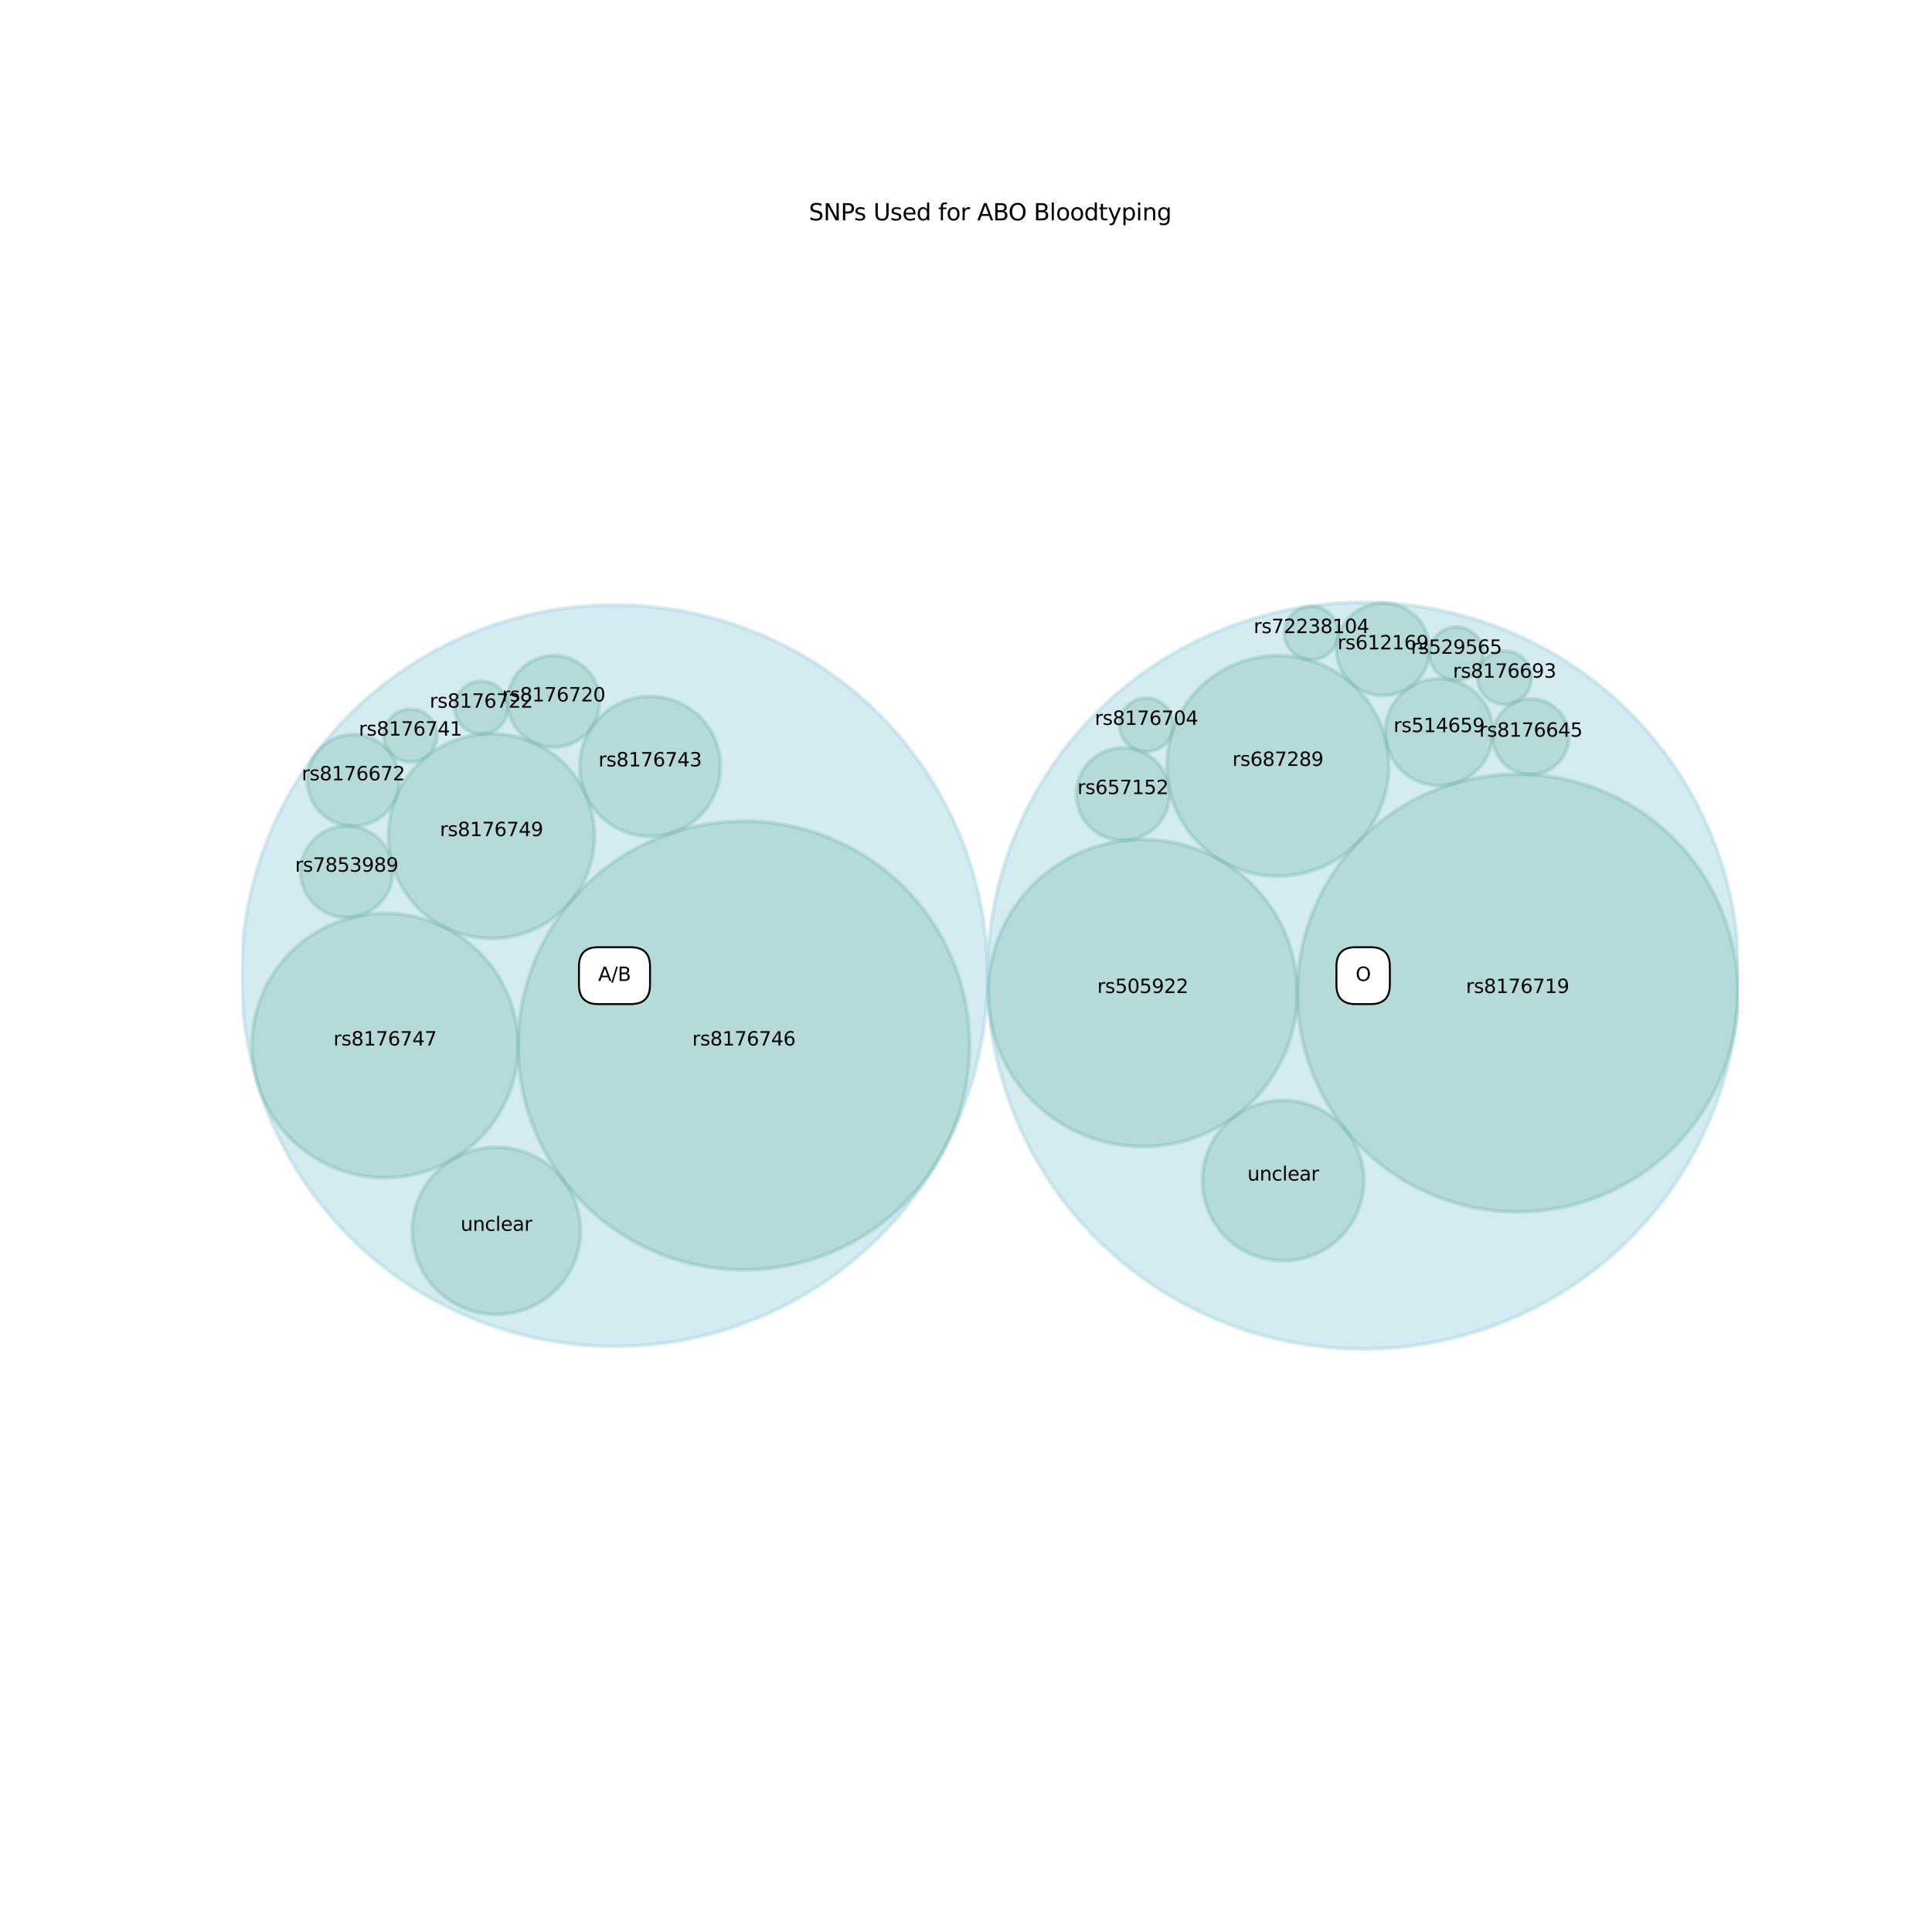 <?xml version="1.0" encoding="utf-8" standalone="no"?>
<!DOCTYPE svg PUBLIC "-//W3C//DTD SVG 1.1//EN"
  "http://www.w3.org/Graphics/SVG/1.1/DTD/svg11.dtd">
<svg xmlns:xlink="http://www.w3.org/1999/xlink" width="1008pt" height="1008pt" viewBox="0 0 1008 1008" xmlns="http://www.w3.org/2000/svg" version="1.1">
 <defs>
  <style type="text/css">*{stroke-linejoin: round; stroke-linecap: butt}</style>
 </defs>
 <g id="figure_1">
  <g id="patch_1">
   <path d="M 0 1008 
L 1008 1008 
L 1008 0 
L 0 0 
z
" style="fill: #ffffff"/>
  </g>
  <g id="axes_1">
   <g id="patch_2">
    <path d="M 320.607 702.392 
C 372.218 702.392 421.722 682.019 458.216 645.76 
C 494.71 609.502 515.215 560.318 515.215 509.04 
C 515.215 457.762 494.71 408.578 458.216 372.32 
C 421.722 336.061 372.218 315.688 320.607 315.688 
C 268.997 315.688 219.493 336.061 182.999 372.32 
C 146.505 408.578 126 457.762 126 509.04 
C 126 560.318 146.505 609.502 182.999 645.76 
C 219.493 682.019 268.997 702.392 320.607 702.392 
z
" clip-path="url(#p6439073c6e)" style="fill: #add8e6; opacity: 0.5; stroke: #add8e6; stroke-width: 2; stroke-linejoin: miter"/>
   </g>
   <g id="patch_3">
    <path d="M 711.207 703.768 
C 763.185 703.768 813.041 683.25 849.795 646.734 
C 886.549 610.217 907.2 560.682 907.2 509.04 
C 907.2 457.398 886.549 407.863 849.795 371.346 
C 813.041 334.83 763.185 314.312 711.207 314.312 
C 659.23 314.312 609.374 334.83 572.62 371.346 
C 535.866 407.863 515.215 457.398 515.215 509.04 
C 515.215 560.682 535.866 610.217 572.62 646.734 
C 609.374 683.25 659.23 703.768 711.207 703.768 
z
" clip-path="url(#p6439073c6e)" style="fill: #add8e6; opacity: 0.5; stroke: #add8e6; stroke-width: 2; stroke-linejoin: miter"/>
   </g>
   <g id="patch_4">
    <path d="M 251.086 383.026 
C 254.767 383.026 258.299 381.573 260.902 378.987 
C 263.505 376.4 264.968 372.892 264.968 369.234 
C 264.968 365.576 263.505 362.068 260.902 359.481 
C 258.299 356.895 254.767 355.442 251.086 355.442 
C 247.404 355.442 243.873 356.895 241.27 359.481 
C 238.667 362.068 237.204 365.576 237.204 369.234 
C 237.204 372.892 238.667 376.4 241.27 378.987 
C 243.873 381.573 247.404 383.026 251.086 383.026 
z
" clip-path="url(#p6439073c6e)" style="fill: #69b3a2; opacity: 0.3; stroke: #69b3a2; stroke-width: 2; stroke-linejoin: miter"/>
   </g>
   <g id="patch_5">
    <path d="M 214.108 397.584 
C 217.79 397.584 221.321 396.131 223.924 393.545 
C 226.527 390.958 227.99 387.45 227.99 383.792 
C 227.99 380.134 226.527 376.626 223.924 374.039 
C 221.321 371.453 217.79 370 214.108 370 
C 210.427 370 206.895 371.453 204.292 374.039 
C 201.689 376.626 200.226 380.134 200.226 383.792 
C 200.226 387.45 201.689 390.958 204.292 393.545 
C 206.895 396.131 210.427 397.584 214.108 397.584 
z
" clip-path="url(#p6439073c6e)" style="fill: #69b3a2; opacity: 0.3; stroke: #69b3a2; stroke-width: 2; stroke-linejoin: miter"/>
   </g>
   <g id="patch_6">
    <path d="M 598.108 392.14 
C 601.831 392.14 605.402 390.671 608.035 388.055 
C 610.667 385.44 612.146 381.891 612.146 378.192 
C 612.146 374.493 610.667 370.945 608.035 368.33 
C 605.402 365.714 601.831 364.244 598.108 364.244 
C 594.385 364.244 590.814 365.714 588.181 368.33 
C 585.548 370.945 584.069 374.493 584.069 378.192 
C 584.069 381.891 585.548 385.44 588.181 388.055 
C 590.814 390.671 594.385 392.14 598.108 392.14 
z
" clip-path="url(#p6439073c6e)" style="fill: #69b3a2; opacity: 0.3; stroke: #69b3a2; stroke-width: 2; stroke-linejoin: miter"/>
   </g>
   <g id="patch_7">
    <path d="M 684.186 344.236 
C 687.909 344.236 691.48 342.766 694.113 340.15 
C 696.746 337.535 698.225 333.987 698.225 330.288 
C 698.225 326.589 696.746 323.04 694.113 320.425 
C 691.48 317.809 687.909 316.34 684.186 316.34 
C 680.463 316.34 676.892 317.809 674.259 320.425 
C 671.627 323.04 670.148 326.589 670.148 330.288 
C 670.148 333.987 671.627 337.535 674.259 340.15 
C 676.892 342.766 680.463 344.236 684.186 344.236 
z
" clip-path="url(#p6439073c6e)" style="fill: #69b3a2; opacity: 0.3; stroke: #69b3a2; stroke-width: 2; stroke-linejoin: miter"/>
   </g>
   <g id="patch_8">
    <path d="M 759.859 355.043 
C 763.582 355.043 767.153 353.573 769.786 350.958 
C 772.418 348.342 773.897 344.794 773.897 341.095 
C 773.897 337.396 772.418 333.848 769.786 331.232 
C 767.153 328.617 763.582 327.147 759.859 327.147 
C 756.136 327.147 752.565 328.617 749.932 331.232 
C 747.299 333.848 745.82 337.396 745.82 341.095 
C 745.82 344.794 747.299 348.342 749.932 350.958 
C 752.565 353.573 756.136 355.043 759.859 355.043 
z
" clip-path="url(#p6439073c6e)" style="fill: #69b3a2; opacity: 0.3; stroke: #69b3a2; stroke-width: 2; stroke-linejoin: miter"/>
   </g>
   <g id="patch_9">
    <path d="M 784.968 367.526 
C 788.691 367.526 792.262 366.056 794.895 363.441 
C 797.527 360.825 799.007 357.277 799.007 353.578 
C 799.007 349.879 797.527 346.331 794.895 343.715 
C 792.262 341.1 788.691 339.63 784.968 339.63 
C 781.245 339.63 777.674 341.1 775.041 343.715 
C 772.409 346.331 770.929 349.879 770.929 353.578 
C 770.929 357.277 772.409 360.825 775.041 363.441 
C 777.674 366.056 781.245 367.526 784.968 367.526 
z
" clip-path="url(#p6439073c6e)" style="fill: #69b3a2; opacity: 0.3; stroke: #69b3a2; stroke-width: 2; stroke-linejoin: miter"/>
   </g>
   <g id="patch_10">
    <path d="M 798.7 404.089 
C 803.965 404.089 809.015 402.011 812.738 398.312 
C 816.462 394.613 818.553 389.595 818.553 384.364 
C 818.553 379.133 816.462 374.115 812.738 370.416 
C 809.015 366.717 803.965 364.638 798.7 364.638 
C 793.435 364.638 788.384 366.717 784.661 370.416 
C 780.938 374.115 778.846 379.133 778.846 384.364 
C 778.846 389.595 780.938 394.613 784.661 398.312 
C 788.384 402.011 793.435 404.089 798.7 404.089 
z
" clip-path="url(#p6439073c6e)" style="fill: #69b3a2; opacity: 0.3; stroke: #69b3a2; stroke-width: 2; stroke-linejoin: miter"/>
   </g>
   <g id="patch_11">
    <path d="M 180.881 478.674 
C 187.257 478.674 193.373 476.157 197.882 471.677 
C 202.391 467.197 204.925 461.12 204.925 454.785 
C 204.925 448.449 202.391 442.373 197.882 437.893 
C 193.373 433.413 187.257 430.896 180.881 430.896 
C 174.504 430.896 168.388 433.413 163.879 437.893 
C 159.37 442.373 156.837 448.449 156.837 454.785 
C 156.837 461.12 159.37 467.197 163.879 471.677 
C 168.388 476.157 174.504 478.674 180.881 478.674 
z
" clip-path="url(#p6439073c6e)" style="fill: #69b3a2; opacity: 0.3; stroke: #69b3a2; stroke-width: 2; stroke-linejoin: miter"/>
   </g>
   <g id="patch_12">
    <path d="M 288.87 389.863 
C 295.246 389.863 301.362 387.346 305.871 382.866 
C 310.38 378.386 312.914 372.31 312.914 365.974 
C 312.914 359.639 310.38 353.562 305.871 349.082 
C 301.362 344.602 295.246 342.085 288.87 342.085 
C 282.493 342.085 276.377 344.602 271.868 349.082 
C 267.359 353.562 264.825 359.639 264.825 365.974 
C 264.825 372.31 267.359 378.386 271.868 382.866 
C 276.377 387.346 282.493 389.863 288.87 389.863 
z
" clip-path="url(#p6439073c6e)" style="fill: #69b3a2; opacity: 0.3; stroke: #69b3a2; stroke-width: 2; stroke-linejoin: miter"/>
   </g>
   <g id="patch_13">
    <path d="M 184.332 431.019 
C 190.709 431.019 196.825 428.502 201.334 424.022 
C 205.843 419.542 208.376 413.466 208.376 407.13 
C 208.376 400.795 205.843 394.718 201.334 390.238 
C 196.825 385.758 190.709 383.241 184.332 383.241 
C 177.956 383.241 171.839 385.758 167.33 390.238 
C 162.822 394.718 160.288 400.795 160.288 407.13 
C 160.288 413.466 162.822 419.542 167.33 424.022 
C 171.839 428.502 177.956 431.019 184.332 431.019 
z
" clip-path="url(#p6439073c6e)" style="fill: #69b3a2; opacity: 0.3; stroke: #69b3a2; stroke-width: 2; stroke-linejoin: miter"/>
   </g>
   <g id="patch_14">
    <path d="M 585.868 438.465 
C 592.316 438.465 598.502 435.92 603.062 431.389 
C 607.621 426.859 610.183 420.714 610.183 414.307 
C 610.183 407.9 607.621 401.754 603.062 397.224 
C 598.502 392.693 592.316 390.148 585.868 390.148 
C 579.419 390.148 573.234 392.693 568.674 397.224 
C 564.114 401.754 561.552 407.9 561.552 414.307 
C 561.552 420.714 564.114 426.859 568.674 431.389 
C 573.234 435.92 579.419 438.465 585.868 438.465 
z
" clip-path="url(#p6439073c6e)" style="fill: #69b3a2; opacity: 0.3; stroke: #69b3a2; stroke-width: 2; stroke-linejoin: miter"/>
   </g>
   <g id="patch_15">
    <path d="M 721.575 362.941 
C 728.024 362.941 734.209 360.395 738.769 355.865 
C 743.329 351.334 745.891 345.189 745.891 338.782 
C 745.891 332.375 743.329 326.23 738.769 321.699 
C 734.209 317.169 728.024 314.623 721.575 314.623 
C 715.127 314.623 708.941 317.169 704.382 321.699 
C 699.822 326.23 697.26 332.375 697.26 338.782 
C 697.26 345.189 699.822 351.334 704.382 355.865 
C 708.941 360.395 715.127 362.941 721.575 362.941 
z
" clip-path="url(#p6439073c6e)" style="fill: #69b3a2; opacity: 0.3; stroke: #69b3a2; stroke-width: 2; stroke-linejoin: miter"/>
   </g>
   <g id="patch_16">
    <path d="M 750.83 409.862 
C 758.276 409.862 765.418 406.923 770.683 401.692 
C 775.949 396.46 778.907 389.364 778.907 381.966 
C 778.907 374.568 775.949 367.472 770.683 362.241 
C 765.418 357.009 758.276 354.07 750.83 354.07 
C 743.384 354.07 736.241 357.009 730.976 362.241 
C 725.711 367.472 722.753 374.568 722.753 381.966 
C 722.753 389.364 725.711 396.46 730.976 401.692 
C 736.241 406.923 743.384 409.862 750.83 409.862 
z
" clip-path="url(#p6439073c6e)" style="fill: #69b3a2; opacity: 0.3; stroke: #69b3a2; stroke-width: 2; stroke-linejoin: miter"/>
   </g>
   <g id="patch_17">
    <path d="M 339.17 436.349 
C 348.911 436.349 358.253 432.504 365.141 425.661 
C 372.028 418.818 375.898 409.536 375.898 399.858 
C 375.898 390.181 372.028 380.898 365.141 374.055 
C 358.253 367.212 348.911 363.367 339.17 363.367 
C 329.43 363.367 320.087 367.212 313.2 374.055 
C 306.312 380.898 302.442 390.181 302.442 399.858 
C 302.442 409.536 306.312 418.818 313.2 425.661 
C 320.087 432.504 329.43 436.349 339.17 436.349 
z
" clip-path="url(#p6439073c6e)" style="fill: #69b3a2; opacity: 0.3; stroke: #69b3a2; stroke-width: 2; stroke-linejoin: miter"/>
   </g>
   <g id="patch_18">
    <path d="M 669.486 657.792 
C 680.655 657.792 691.369 653.383 699.267 645.536 
C 707.164 637.689 711.602 627.045 711.602 615.948 
C 711.602 604.851 707.164 594.206 699.267 586.359 
C 691.369 578.513 680.655 574.104 669.486 574.104 
C 658.317 574.104 647.604 578.513 639.706 586.359 
C 631.808 594.206 627.37 604.851 627.37 615.948 
C 627.37 627.045 631.808 637.689 639.706 645.536 
C 647.604 653.383 658.317 657.792 669.486 657.792 
z
" clip-path="url(#p6439073c6e)" style="fill: #69b3a2; opacity: 0.3; stroke: #69b3a2; stroke-width: 2; stroke-linejoin: miter"/>
   </g>
   <g id="patch_19">
    <path d="M 258.965 685.766 
C 270.607 685.766 281.774 681.171 290.006 672.992 
C 298.238 664.813 302.864 653.718 302.864 642.151 
C 302.864 630.584 298.238 619.49 290.006 611.311 
C 281.774 603.132 270.607 598.536 258.965 598.536 
C 247.323 598.536 236.157 603.132 227.925 611.311 
C 219.693 619.49 215.067 630.584 215.067 642.151 
C 215.067 653.718 219.693 664.813 227.925 672.992 
C 236.157 681.171 247.323 685.766 258.965 685.766 
z
" clip-path="url(#p6439073c6e)" style="fill: #69b3a2; opacity: 0.3; stroke: #69b3a2; stroke-width: 2; stroke-linejoin: miter"/>
   </g>
   <g id="patch_20">
    <path d="M 256.416 489.652 
C 270.674 489.652 284.35 484.024 294.433 474.006 
C 304.515 463.989 310.18 450.401 310.18 436.235 
C 310.18 422.068 304.515 408.48 294.433 398.463 
C 284.35 388.446 270.674 382.817 256.416 382.817 
C 242.157 382.817 228.481 388.446 218.399 398.463 
C 208.316 408.48 202.651 422.068 202.651 436.235 
C 202.651 450.401 208.316 463.989 218.399 474.006 
C 228.481 484.024 242.157 489.652 256.416 489.652 
z
" clip-path="url(#p6439073c6e)" style="fill: #69b3a2; opacity: 0.3; stroke: #69b3a2; stroke-width: 2; stroke-linejoin: miter"/>
   </g>
   <g id="patch_21">
    <path d="M 666.724 457.116 
C 682.074 457.116 696.798 451.056 707.653 440.272 
C 718.507 429.487 724.606 414.858 724.606 399.607 
C 724.606 384.355 718.507 369.726 707.653 358.941 
C 696.798 348.157 682.074 342.097 666.724 342.097 
C 651.373 342.097 636.649 348.157 625.794 358.941 
C 614.94 369.726 608.841 384.355 608.841 399.607 
C 608.841 414.858 614.94 429.487 625.794 440.272 
C 636.649 451.056 651.373 457.116 666.724 457.116 
z
" clip-path="url(#p6439073c6e)" style="fill: #69b3a2; opacity: 0.3; stroke: #69b3a2; stroke-width: 2; stroke-linejoin: miter"/>
   </g>
   <g id="patch_22">
    <path d="M 200.902 614.441 
C 219.309 614.441 236.965 607.175 249.981 594.243 
C 262.998 581.31 270.311 563.768 270.311 545.479 
C 270.311 527.191 262.998 509.648 249.981 496.716 
C 236.965 483.784 219.309 476.518 200.902 476.518 
C 182.494 476.518 164.838 483.784 151.822 496.716 
C 138.806 509.648 131.492 527.191 131.492 545.479 
C 131.492 563.768 138.806 581.31 151.822 594.243 
C 164.838 607.175 182.494 614.441 200.902 614.441 
z
" clip-path="url(#p6439073c6e)" style="fill: #69b3a2; opacity: 0.3; stroke: #69b3a2; stroke-width: 2; stroke-linejoin: miter"/>
   </g>
   <g id="patch_23">
    <path d="M 596.22 598.208 
C 617.608 598.208 638.122 589.765 653.245 574.739 
C 668.368 559.714 676.866 539.332 676.866 518.082 
C 676.866 496.833 668.368 476.451 653.245 461.425 
C 638.122 446.399 617.608 437.957 596.22 437.957 
C 574.833 437.957 554.318 446.399 539.195 461.425 
C 524.072 476.451 515.574 496.833 515.574 518.082 
C 515.574 539.332 524.072 559.714 539.195 574.739 
C 554.318 589.765 574.833 598.208 596.22 598.208 
z
" clip-path="url(#p6439073c6e)" style="fill: #69b3a2; opacity: 0.3; stroke: #69b3a2; stroke-width: 2; stroke-linejoin: miter"/>
   </g>
   <g id="patch_24">
    <path d="M 791.777 632.252 
C 822.251 632.252 851.482 620.222 873.031 598.812 
C 894.58 577.402 906.688 548.36 906.688 518.082 
C 906.688 487.804 894.58 458.762 873.031 437.352 
C 851.482 415.942 822.251 403.913 791.777 403.913 
C 761.302 403.913 732.071 415.942 710.522 437.352 
C 688.973 458.762 676.866 487.804 676.866 518.082 
C 676.866 548.36 688.973 577.402 710.522 598.812 
C 732.071 620.222 761.302 632.252 791.777 632.252 
z
" clip-path="url(#p6439073c6e)" style="fill: #69b3a2; opacity: 0.3; stroke: #69b3a2; stroke-width: 2; stroke-linejoin: miter"/>
   </g>
   <g id="patch_25">
    <path d="M 388.102 662.511 
C 419.341 662.511 449.304 650.18 471.394 628.233 
C 493.483 606.287 505.894 576.517 505.894 545.479 
C 505.894 514.442 493.483 484.672 471.394 462.726 
C 449.304 440.779 419.341 428.448 388.102 428.448 
C 356.864 428.448 326.9 440.779 304.811 462.726 
C 282.722 484.672 270.311 514.442 270.311 545.479 
C 270.311 576.517 282.722 606.287 304.811 628.233 
C 326.9 650.18 356.864 662.511 388.102 662.511 
z
" clip-path="url(#p6439073c6e)" style="fill: #69b3a2; opacity: 0.3; stroke: #69b3a2; stroke-width: 2; stroke-linejoin: miter"/>
   </g>
   <g id="text_1">
    <!-- rs8176722 -->
    <g transform="translate(224.157 369.234) scale(0.1 -0.1)">
     <defs>
      <path id="DejaVuSans-72" d="M 2631 2963 
Q 2534 3019 2420 3045 
Q 2306 3072 2169 3072 
Q 1681 3072 1420 2755 
Q 1159 2438 1159 1844 
L 1159 0 
L 581 0 
L 581 3500 
L 1159 3500 
L 1159 2956 
Q 1341 3275 1631 3429 
Q 1922 3584 2338 3584 
Q 2397 3584 2469 3576 
Q 2541 3569 2628 3553 
L 2631 2963 
z
" transform="scale(0.016)"/>
      <path id="DejaVuSans-73" d="M 2834 3397 
L 2834 2853 
Q 2591 2978 2328 3040 
Q 2066 3103 1784 3103 
Q 1356 3103 1142 2972 
Q 928 2841 928 2578 
Q 928 2378 1081 2264 
Q 1234 2150 1697 2047 
L 1894 2003 
Q 2506 1872 2764 1633 
Q 3022 1394 3022 966 
Q 3022 478 2636 193 
Q 2250 -91 1575 -91 
Q 1294 -91 989 -36 
Q 684 19 347 128 
L 347 722 
Q 666 556 975 473 
Q 1284 391 1588 391 
Q 1994 391 2212 530 
Q 2431 669 2431 922 
Q 2431 1156 2273 1281 
Q 2116 1406 1581 1522 
L 1381 1569 
Q 847 1681 609 1914 
Q 372 2147 372 2553 
Q 372 3047 722 3315 
Q 1072 3584 1716 3584 
Q 2034 3584 2315 3537 
Q 2597 3491 2834 3397 
z
" transform="scale(0.016)"/>
      <path id="DejaVuSans-38" d="M 2034 2216 
Q 1584 2216 1326 1975 
Q 1069 1734 1069 1313 
Q 1069 891 1326 650 
Q 1584 409 2034 409 
Q 2484 409 2743 651 
Q 3003 894 3003 1313 
Q 3003 1734 2745 1975 
Q 2488 2216 2034 2216 
z
M 1403 2484 
Q 997 2584 770 2862 
Q 544 3141 544 3541 
Q 544 4100 942 4425 
Q 1341 4750 2034 4750 
Q 2731 4750 3128 4425 
Q 3525 4100 3525 3541 
Q 3525 3141 3298 2862 
Q 3072 2584 2669 2484 
Q 3125 2378 3379 2068 
Q 3634 1759 3634 1313 
Q 3634 634 3220 271 
Q 2806 -91 2034 -91 
Q 1263 -91 848 271 
Q 434 634 434 1313 
Q 434 1759 690 2068 
Q 947 2378 1403 2484 
z
M 1172 3481 
Q 1172 3119 1398 2916 
Q 1625 2713 2034 2713 
Q 2441 2713 2670 2916 
Q 2900 3119 2900 3481 
Q 2900 3844 2670 4047 
Q 2441 4250 2034 4250 
Q 1625 4250 1398 4047 
Q 1172 3844 1172 3481 
z
" transform="scale(0.016)"/>
      <path id="DejaVuSans-31" d="M 794 531 
L 1825 531 
L 1825 4091 
L 703 3866 
L 703 4441 
L 1819 4666 
L 2450 4666 
L 2450 531 
L 3481 531 
L 3481 0 
L 794 0 
L 794 531 
z
" transform="scale(0.016)"/>
      <path id="DejaVuSans-37" d="M 525 4666 
L 3525 4666 
L 3525 4397 
L 1831 0 
L 1172 0 
L 2766 4134 
L 525 4134 
L 525 4666 
z
" transform="scale(0.016)"/>
      <path id="DejaVuSans-36" d="M 2113 2584 
Q 1688 2584 1439 2293 
Q 1191 2003 1191 1497 
Q 1191 994 1439 701 
Q 1688 409 2113 409 
Q 2538 409 2786 701 
Q 3034 994 3034 1497 
Q 3034 2003 2786 2293 
Q 2538 2584 2113 2584 
z
M 3366 4563 
L 3366 3988 
Q 3128 4100 2886 4159 
Q 2644 4219 2406 4219 
Q 1781 4219 1451 3797 
Q 1122 3375 1075 2522 
Q 1259 2794 1537 2939 
Q 1816 3084 2150 3084 
Q 2853 3084 3261 2657 
Q 3669 2231 3669 1497 
Q 3669 778 3244 343 
Q 2819 -91 2113 -91 
Q 1303 -91 875 529 
Q 447 1150 447 2328 
Q 447 3434 972 4092 
Q 1497 4750 2381 4750 
Q 2619 4750 2861 4703 
Q 3103 4656 3366 4563 
z
" transform="scale(0.016)"/>
      <path id="DejaVuSans-32" d="M 1228 531 
L 3431 531 
L 3431 0 
L 469 0 
L 469 531 
Q 828 903 1448 1529 
Q 2069 2156 2228 2338 
Q 2531 2678 2651 2914 
Q 2772 3150 2772 3378 
Q 2772 3750 2511 3984 
Q 2250 4219 1831 4219 
Q 1534 4219 1204 4116 
Q 875 4013 500 3803 
L 500 4441 
Q 881 4594 1212 4672 
Q 1544 4750 1819 4750 
Q 2544 4750 2975 4387 
Q 3406 4025 3406 3419 
Q 3406 3131 3298 2873 
Q 3191 2616 2906 2266 
Q 2828 2175 2409 1742 
Q 1991 1309 1228 531 
z
" transform="scale(0.016)"/>
     </defs>
     <use xlink:href="#DejaVuSans-72"/>
     <use xlink:href="#DejaVuSans-73" x="41.113"/>
     <use xlink:href="#DejaVuSans-38" x="93.213"/>
     <use xlink:href="#DejaVuSans-31" x="156.836"/>
     <use xlink:href="#DejaVuSans-37" x="220.459"/>
     <use xlink:href="#DejaVuSans-36" x="284.082"/>
     <use xlink:href="#DejaVuSans-37" x="347.705"/>
     <use xlink:href="#DejaVuSans-32" x="411.328"/>
     <use xlink:href="#DejaVuSans-32" x="474.951"/>
    </g>
   </g>
   <g id="text_2">
    <!-- rs8176741 -->
    <g transform="translate(187.179 383.792) scale(0.1 -0.1)">
     <defs>
      <path id="DejaVuSans-34" d="M 2419 4116 
L 825 1625 
L 2419 1625 
L 2419 4116 
z
M 2253 4666 
L 3047 4666 
L 3047 1625 
L 3713 1625 
L 3713 1100 
L 3047 1100 
L 3047 0 
L 2419 0 
L 2419 1100 
L 313 1100 
L 313 1709 
L 2253 4666 
z
" transform="scale(0.016)"/>
     </defs>
     <use xlink:href="#DejaVuSans-72"/>
     <use xlink:href="#DejaVuSans-73" x="41.113"/>
     <use xlink:href="#DejaVuSans-38" x="93.213"/>
     <use xlink:href="#DejaVuSans-31" x="156.836"/>
     <use xlink:href="#DejaVuSans-37" x="220.459"/>
     <use xlink:href="#DejaVuSans-36" x="284.082"/>
     <use xlink:href="#DejaVuSans-37" x="347.705"/>
     <use xlink:href="#DejaVuSans-34" x="411.328"/>
     <use xlink:href="#DejaVuSans-31" x="474.951"/>
    </g>
   </g>
   <g id="text_3">
    <!-- rs8176704 -->
    <g transform="translate(571.179 378.192) scale(0.1 -0.1)">
     <defs>
      <path id="DejaVuSans-30" d="M 2034 4250 
Q 1547 4250 1301 3770 
Q 1056 3291 1056 2328 
Q 1056 1369 1301 889 
Q 1547 409 2034 409 
Q 2525 409 2770 889 
Q 3016 1369 3016 2328 
Q 3016 3291 2770 3770 
Q 2525 4250 2034 4250 
z
M 2034 4750 
Q 2819 4750 3233 4129 
Q 3647 3509 3647 2328 
Q 3647 1150 3233 529 
Q 2819 -91 2034 -91 
Q 1250 -91 836 529 
Q 422 1150 422 2328 
Q 422 3509 836 4129 
Q 1250 4750 2034 4750 
z
" transform="scale(0.016)"/>
     </defs>
     <use xlink:href="#DejaVuSans-72"/>
     <use xlink:href="#DejaVuSans-73" x="41.113"/>
     <use xlink:href="#DejaVuSans-38" x="93.213"/>
     <use xlink:href="#DejaVuSans-31" x="156.836"/>
     <use xlink:href="#DejaVuSans-37" x="220.459"/>
     <use xlink:href="#DejaVuSans-36" x="284.082"/>
     <use xlink:href="#DejaVuSans-37" x="347.705"/>
     <use xlink:href="#DejaVuSans-30" x="411.328"/>
     <use xlink:href="#DejaVuSans-34" x="474.951"/>
    </g>
   </g>
   <g id="text_4">
    <!-- rs72238104 -->
    <g transform="translate(654.076 330.288) scale(0.1 -0.1)">
     <defs>
      <path id="DejaVuSans-33" d="M 2597 2516 
Q 3050 2419 3304 2112 
Q 3559 1806 3559 1356 
Q 3559 666 3084 287 
Q 2609 -91 1734 -91 
Q 1441 -91 1130 -33 
Q 819 25 488 141 
L 488 750 
Q 750 597 1062 519 
Q 1375 441 1716 441 
Q 2309 441 2620 675 
Q 2931 909 2931 1356 
Q 2931 1769 2642 2001 
Q 2353 2234 1838 2234 
L 1294 2234 
L 1294 2753 
L 1863 2753 
Q 2328 2753 2575 2939 
Q 2822 3125 2822 3475 
Q 2822 3834 2567 4026 
Q 2313 4219 1838 4219 
Q 1578 4219 1281 4162 
Q 984 4106 628 3988 
L 628 4550 
Q 988 4650 1302 4700 
Q 1616 4750 1894 4750 
Q 2613 4750 3031 4423 
Q 3450 4097 3450 3541 
Q 3450 3153 3228 2886 
Q 3006 2619 2597 2516 
z
" transform="scale(0.016)"/>
     </defs>
     <use xlink:href="#DejaVuSans-72"/>
     <use xlink:href="#DejaVuSans-73" x="41.113"/>
     <use xlink:href="#DejaVuSans-37" x="93.213"/>
     <use xlink:href="#DejaVuSans-32" x="156.836"/>
     <use xlink:href="#DejaVuSans-32" x="220.459"/>
     <use xlink:href="#DejaVuSans-33" x="284.082"/>
     <use xlink:href="#DejaVuSans-38" x="347.705"/>
     <use xlink:href="#DejaVuSans-31" x="411.328"/>
     <use xlink:href="#DejaVuSans-30" x="474.951"/>
     <use xlink:href="#DejaVuSans-34" x="538.574"/>
    </g>
   </g>
   <g id="text_5">
    <!-- rs529565 -->
    <g transform="translate(736.111 341.095) scale(0.1 -0.1)">
     <defs>
      <path id="DejaVuSans-35" d="M 691 4666 
L 3169 4666 
L 3169 4134 
L 1269 4134 
L 1269 2991 
Q 1406 3038 1543 3061 
Q 1681 3084 1819 3084 
Q 2600 3084 3056 2656 
Q 3513 2228 3513 1497 
Q 3513 744 3044 326 
Q 2575 -91 1722 -91 
Q 1428 -91 1123 -41 
Q 819 9 494 109 
L 494 744 
Q 775 591 1075 516 
Q 1375 441 1709 441 
Q 2250 441 2565 725 
Q 2881 1009 2881 1497 
Q 2881 1984 2565 2268 
Q 2250 2553 1709 2553 
Q 1456 2553 1204 2497 
Q 953 2441 691 2322 
L 691 4666 
z
" transform="scale(0.016)"/>
      <path id="DejaVuSans-39" d="M 703 97 
L 703 672 
Q 941 559 1184 500 
Q 1428 441 1663 441 
Q 2288 441 2617 861 
Q 2947 1281 2994 2138 
Q 2813 1869 2534 1725 
Q 2256 1581 1919 1581 
Q 1219 1581 811 2004 
Q 403 2428 403 3163 
Q 403 3881 828 4315 
Q 1253 4750 1959 4750 
Q 2769 4750 3195 4129 
Q 3622 3509 3622 2328 
Q 3622 1225 3098 567 
Q 2575 -91 1691 -91 
Q 1453 -91 1209 -44 
Q 966 3 703 97 
z
M 1959 2075 
Q 2384 2075 2632 2365 
Q 2881 2656 2881 3163 
Q 2881 3666 2632 3958 
Q 2384 4250 1959 4250 
Q 1534 4250 1286 3958 
Q 1038 3666 1038 3163 
Q 1038 2656 1286 2365 
Q 1534 2075 1959 2075 
z
" transform="scale(0.016)"/>
     </defs>
     <use xlink:href="#DejaVuSans-72"/>
     <use xlink:href="#DejaVuSans-73" x="41.113"/>
     <use xlink:href="#DejaVuSans-35" x="93.213"/>
     <use xlink:href="#DejaVuSans-32" x="156.836"/>
     <use xlink:href="#DejaVuSans-39" x="220.459"/>
     <use xlink:href="#DejaVuSans-35" x="284.082"/>
     <use xlink:href="#DejaVuSans-36" x="347.705"/>
     <use xlink:href="#DejaVuSans-35" x="411.328"/>
    </g>
   </g>
   <g id="text_6">
    <!-- rs8176693 -->
    <g transform="translate(758.039 353.578) scale(0.1 -0.1)">
     <use xlink:href="#DejaVuSans-72"/>
     <use xlink:href="#DejaVuSans-73" x="41.113"/>
     <use xlink:href="#DejaVuSans-38" x="93.213"/>
     <use xlink:href="#DejaVuSans-31" x="156.836"/>
     <use xlink:href="#DejaVuSans-37" x="220.459"/>
     <use xlink:href="#DejaVuSans-36" x="284.082"/>
     <use xlink:href="#DejaVuSans-36" x="347.705"/>
     <use xlink:href="#DejaVuSans-39" x="411.328"/>
     <use xlink:href="#DejaVuSans-33" x="474.951"/>
    </g>
   </g>
   <g id="text_7">
    <!-- rs8176645 -->
    <g transform="translate(771.771 384.364) scale(0.1 -0.1)">
     <use xlink:href="#DejaVuSans-72"/>
     <use xlink:href="#DejaVuSans-73" x="41.113"/>
     <use xlink:href="#DejaVuSans-38" x="93.213"/>
     <use xlink:href="#DejaVuSans-31" x="156.836"/>
     <use xlink:href="#DejaVuSans-37" x="220.459"/>
     <use xlink:href="#DejaVuSans-36" x="284.082"/>
     <use xlink:href="#DejaVuSans-36" x="347.705"/>
     <use xlink:href="#DejaVuSans-34" x="411.328"/>
     <use xlink:href="#DejaVuSans-35" x="474.951"/>
    </g>
   </g>
   <g id="text_8">
    <!-- rs7853989 -->
    <g transform="translate(153.952 454.785) scale(0.1 -0.1)">
     <use xlink:href="#DejaVuSans-72"/>
     <use xlink:href="#DejaVuSans-73" x="41.113"/>
     <use xlink:href="#DejaVuSans-37" x="93.213"/>
     <use xlink:href="#DejaVuSans-38" x="156.836"/>
     <use xlink:href="#DejaVuSans-35" x="220.459"/>
     <use xlink:href="#DejaVuSans-33" x="284.082"/>
     <use xlink:href="#DejaVuSans-39" x="347.705"/>
     <use xlink:href="#DejaVuSans-38" x="411.328"/>
     <use xlink:href="#DejaVuSans-39" x="474.951"/>
    </g>
   </g>
   <g id="text_9">
    <!-- rs8176720 -->
    <g transform="translate(261.941 365.974) scale(0.1 -0.1)">
     <use xlink:href="#DejaVuSans-72"/>
     <use xlink:href="#DejaVuSans-73" x="41.113"/>
     <use xlink:href="#DejaVuSans-38" x="93.213"/>
     <use xlink:href="#DejaVuSans-31" x="156.836"/>
     <use xlink:href="#DejaVuSans-37" x="220.459"/>
     <use xlink:href="#DejaVuSans-36" x="284.082"/>
     <use xlink:href="#DejaVuSans-37" x="347.705"/>
     <use xlink:href="#DejaVuSans-32" x="411.328"/>
     <use xlink:href="#DejaVuSans-30" x="474.951"/>
    </g>
   </g>
   <g id="text_10">
    <!-- rs8176672 -->
    <g transform="translate(157.403 407.13) scale(0.1 -0.1)">
     <use xlink:href="#DejaVuSans-72"/>
     <use xlink:href="#DejaVuSans-73" x="41.113"/>
     <use xlink:href="#DejaVuSans-38" x="93.213"/>
     <use xlink:href="#DejaVuSans-31" x="156.836"/>
     <use xlink:href="#DejaVuSans-37" x="220.459"/>
     <use xlink:href="#DejaVuSans-36" x="284.082"/>
     <use xlink:href="#DejaVuSans-36" x="347.705"/>
     <use xlink:href="#DejaVuSans-37" x="411.328"/>
     <use xlink:href="#DejaVuSans-32" x="474.951"/>
    </g>
   </g>
   <g id="text_11">
    <!-- rs657152 -->
    <g transform="translate(562.12 414.307) scale(0.1 -0.1)">
     <use xlink:href="#DejaVuSans-72"/>
     <use xlink:href="#DejaVuSans-73" x="41.113"/>
     <use xlink:href="#DejaVuSans-36" x="93.213"/>
     <use xlink:href="#DejaVuSans-35" x="156.836"/>
     <use xlink:href="#DejaVuSans-37" x="220.459"/>
     <use xlink:href="#DejaVuSans-31" x="284.082"/>
     <use xlink:href="#DejaVuSans-35" x="347.705"/>
     <use xlink:href="#DejaVuSans-32" x="411.328"/>
    </g>
   </g>
   <g id="text_12">
    <!-- rs612169 -->
    <g transform="translate(697.828 338.782) scale(0.1 -0.1)">
     <use xlink:href="#DejaVuSans-72"/>
     <use xlink:href="#DejaVuSans-73" x="41.113"/>
     <use xlink:href="#DejaVuSans-36" x="93.213"/>
     <use xlink:href="#DejaVuSans-31" x="156.836"/>
     <use xlink:href="#DejaVuSans-32" x="220.459"/>
     <use xlink:href="#DejaVuSans-31" x="284.082"/>
     <use xlink:href="#DejaVuSans-36" x="347.705"/>
     <use xlink:href="#DejaVuSans-39" x="411.328"/>
    </g>
   </g>
   <g id="text_13">
    <!-- rs514659 -->
    <g transform="translate(727.082 381.966) scale(0.1 -0.1)">
     <use xlink:href="#DejaVuSans-72"/>
     <use xlink:href="#DejaVuSans-73" x="41.113"/>
     <use xlink:href="#DejaVuSans-35" x="93.213"/>
     <use xlink:href="#DejaVuSans-31" x="156.836"/>
     <use xlink:href="#DejaVuSans-34" x="220.459"/>
     <use xlink:href="#DejaVuSans-36" x="284.082"/>
     <use xlink:href="#DejaVuSans-35" x="347.705"/>
     <use xlink:href="#DejaVuSans-39" x="411.328"/>
    </g>
   </g>
   <g id="text_14">
    <!-- rs8176743 -->
    <g transform="translate(312.241 399.858) scale(0.1 -0.1)">
     <use xlink:href="#DejaVuSans-72"/>
     <use xlink:href="#DejaVuSans-73" x="41.113"/>
     <use xlink:href="#DejaVuSans-38" x="93.213"/>
     <use xlink:href="#DejaVuSans-31" x="156.836"/>
     <use xlink:href="#DejaVuSans-37" x="220.459"/>
     <use xlink:href="#DejaVuSans-36" x="284.082"/>
     <use xlink:href="#DejaVuSans-37" x="347.705"/>
     <use xlink:href="#DejaVuSans-34" x="411.328"/>
     <use xlink:href="#DejaVuSans-33" x="474.951"/>
    </g>
   </g>
   <g id="text_15">
    <!-- unclear -->
    <g transform="translate(650.814 615.948) scale(0.1 -0.1)">
     <defs>
      <path id="DejaVuSans-75" d="M 544 1381 
L 544 3500 
L 1119 3500 
L 1119 1403 
Q 1119 906 1312 657 
Q 1506 409 1894 409 
Q 2359 409 2629 706 
Q 2900 1003 2900 1516 
L 2900 3500 
L 3475 3500 
L 3475 0 
L 2900 0 
L 2900 538 
Q 2691 219 2414 64 
Q 2138 -91 1772 -91 
Q 1169 -91 856 284 
Q 544 659 544 1381 
z
M 1991 3584 
L 1991 3584 
z
" transform="scale(0.016)"/>
      <path id="DejaVuSans-6e" d="M 3513 2113 
L 3513 0 
L 2938 0 
L 2938 2094 
Q 2938 2591 2744 2837 
Q 2550 3084 2163 3084 
Q 1697 3084 1428 2787 
Q 1159 2491 1159 1978 
L 1159 0 
L 581 0 
L 581 3500 
L 1159 3500 
L 1159 2956 
Q 1366 3272 1645 3428 
Q 1925 3584 2291 3584 
Q 2894 3584 3203 3211 
Q 3513 2838 3513 2113 
z
" transform="scale(0.016)"/>
      <path id="DejaVuSans-63" d="M 3122 3366 
L 3122 2828 
Q 2878 2963 2633 3030 
Q 2388 3097 2138 3097 
Q 1578 3097 1268 2742 
Q 959 2388 959 1747 
Q 959 1106 1268 751 
Q 1578 397 2138 397 
Q 2388 397 2633 464 
Q 2878 531 3122 666 
L 3122 134 
Q 2881 22 2623 -34 
Q 2366 -91 2075 -91 
Q 1284 -91 818 406 
Q 353 903 353 1747 
Q 353 2603 823 3093 
Q 1294 3584 2113 3584 
Q 2378 3584 2631 3529 
Q 2884 3475 3122 3366 
z
" transform="scale(0.016)"/>
      <path id="DejaVuSans-6c" d="M 603 4863 
L 1178 4863 
L 1178 0 
L 603 0 
L 603 4863 
z
" transform="scale(0.016)"/>
      <path id="DejaVuSans-65" d="M 3597 1894 
L 3597 1613 
L 953 1613 
Q 991 1019 1311 708 
Q 1631 397 2203 397 
Q 2534 397 2845 478 
Q 3156 559 3463 722 
L 3463 178 
Q 3153 47 2828 -22 
Q 2503 -91 2169 -91 
Q 1331 -91 842 396 
Q 353 884 353 1716 
Q 353 2575 817 3079 
Q 1281 3584 2069 3584 
Q 2775 3584 3186 3129 
Q 3597 2675 3597 1894 
z
M 3022 2063 
Q 3016 2534 2758 2815 
Q 2500 3097 2075 3097 
Q 1594 3097 1305 2825 
Q 1016 2553 972 2059 
L 3022 2063 
z
" transform="scale(0.016)"/>
      <path id="DejaVuSans-61" d="M 2194 1759 
Q 1497 1759 1228 1600 
Q 959 1441 959 1056 
Q 959 750 1161 570 
Q 1363 391 1709 391 
Q 2188 391 2477 730 
Q 2766 1069 2766 1631 
L 2766 1759 
L 2194 1759 
z
M 3341 1997 
L 3341 0 
L 2766 0 
L 2766 531 
Q 2569 213 2275 61 
Q 1981 -91 1556 -91 
Q 1019 -91 701 211 
Q 384 513 384 1019 
Q 384 1609 779 1909 
Q 1175 2209 1959 2209 
L 2766 2209 
L 2766 2266 
Q 2766 2663 2505 2880 
Q 2244 3097 1772 3097 
Q 1472 3097 1187 3025 
Q 903 2953 641 2809 
L 641 3341 
Q 956 3463 1253 3523 
Q 1550 3584 1831 3584 
Q 2591 3584 2966 3190 
Q 3341 2797 3341 1997 
z
" transform="scale(0.016)"/>
     </defs>
     <use xlink:href="#DejaVuSans-75"/>
     <use xlink:href="#DejaVuSans-6e" x="63.379"/>
     <use xlink:href="#DejaVuSans-63" x="126.758"/>
     <use xlink:href="#DejaVuSans-6c" x="181.738"/>
     <use xlink:href="#DejaVuSans-65" x="209.521"/>
     <use xlink:href="#DejaVuSans-61" x="271.045"/>
     <use xlink:href="#DejaVuSans-72" x="332.324"/>
    </g>
   </g>
   <g id="text_16">
    <!-- unclear -->
    <g transform="translate(240.294 642.151) scale(0.1 -0.1)">
     <use xlink:href="#DejaVuSans-75"/>
     <use xlink:href="#DejaVuSans-6e" x="63.379"/>
     <use xlink:href="#DejaVuSans-63" x="126.758"/>
     <use xlink:href="#DejaVuSans-6c" x="181.738"/>
     <use xlink:href="#DejaVuSans-65" x="209.521"/>
     <use xlink:href="#DejaVuSans-61" x="271.045"/>
     <use xlink:href="#DejaVuSans-72" x="332.324"/>
    </g>
   </g>
   <g id="text_17">
    <!-- rs8176749 -->
    <g transform="translate(229.487 436.235) scale(0.1 -0.1)">
     <use xlink:href="#DejaVuSans-72"/>
     <use xlink:href="#DejaVuSans-73" x="41.113"/>
     <use xlink:href="#DejaVuSans-38" x="93.213"/>
     <use xlink:href="#DejaVuSans-31" x="156.836"/>
     <use xlink:href="#DejaVuSans-37" x="220.459"/>
     <use xlink:href="#DejaVuSans-36" x="284.082"/>
     <use xlink:href="#DejaVuSans-37" x="347.705"/>
     <use xlink:href="#DejaVuSans-34" x="411.328"/>
     <use xlink:href="#DejaVuSans-39" x="474.951"/>
    </g>
   </g>
   <g id="text_18">
    <!-- rs687289 -->
    <g transform="translate(642.976 399.607) scale(0.1 -0.1)">
     <use xlink:href="#DejaVuSans-72"/>
     <use xlink:href="#DejaVuSans-73" x="41.113"/>
     <use xlink:href="#DejaVuSans-36" x="93.213"/>
     <use xlink:href="#DejaVuSans-38" x="156.836"/>
     <use xlink:href="#DejaVuSans-37" x="220.459"/>
     <use xlink:href="#DejaVuSans-32" x="284.082"/>
     <use xlink:href="#DejaVuSans-38" x="347.705"/>
     <use xlink:href="#DejaVuSans-39" x="411.328"/>
    </g>
   </g>
   <g id="text_19">
    <!-- rs8176747 -->
    <g transform="translate(173.973 545.479) scale(0.1 -0.1)">
     <use xlink:href="#DejaVuSans-72"/>
     <use xlink:href="#DejaVuSans-73" x="41.113"/>
     <use xlink:href="#DejaVuSans-38" x="93.213"/>
     <use xlink:href="#DejaVuSans-31" x="156.836"/>
     <use xlink:href="#DejaVuSans-37" x="220.459"/>
     <use xlink:href="#DejaVuSans-36" x="284.082"/>
     <use xlink:href="#DejaVuSans-37" x="347.705"/>
     <use xlink:href="#DejaVuSans-34" x="411.328"/>
     <use xlink:href="#DejaVuSans-37" x="474.951"/>
    </g>
   </g>
   <g id="text_20">
    <!-- rs505922 -->
    <g transform="translate(572.472 518.082) scale(0.1 -0.1)">
     <use xlink:href="#DejaVuSans-72"/>
     <use xlink:href="#DejaVuSans-73" x="41.113"/>
     <use xlink:href="#DejaVuSans-35" x="93.213"/>
     <use xlink:href="#DejaVuSans-30" x="156.836"/>
     <use xlink:href="#DejaVuSans-35" x="220.459"/>
     <use xlink:href="#DejaVuSans-39" x="284.082"/>
     <use xlink:href="#DejaVuSans-32" x="347.705"/>
     <use xlink:href="#DejaVuSans-32" x="411.328"/>
    </g>
   </g>
   <g id="text_21">
    <!-- rs8176719 -->
    <g transform="translate(764.848 518.082) scale(0.1 -0.1)">
     <use xlink:href="#DejaVuSans-72"/>
     <use xlink:href="#DejaVuSans-73" x="41.113"/>
     <use xlink:href="#DejaVuSans-38" x="93.213"/>
     <use xlink:href="#DejaVuSans-31" x="156.836"/>
     <use xlink:href="#DejaVuSans-37" x="220.459"/>
     <use xlink:href="#DejaVuSans-36" x="284.082"/>
     <use xlink:href="#DejaVuSans-37" x="347.705"/>
     <use xlink:href="#DejaVuSans-31" x="411.328"/>
     <use xlink:href="#DejaVuSans-39" x="474.951"/>
    </g>
   </g>
   <g id="text_22">
    <!-- rs8176746 -->
    <g transform="translate(361.173 545.479) scale(0.1 -0.1)">
     <use xlink:href="#DejaVuSans-72"/>
     <use xlink:href="#DejaVuSans-73" x="41.113"/>
     <use xlink:href="#DejaVuSans-38" x="93.213"/>
     <use xlink:href="#DejaVuSans-31" x="156.836"/>
     <use xlink:href="#DejaVuSans-37" x="220.459"/>
     <use xlink:href="#DejaVuSans-36" x="284.082"/>
     <use xlink:href="#DejaVuSans-37" x="347.705"/>
     <use xlink:href="#DejaVuSans-34" x="411.328"/>
     <use xlink:href="#DejaVuSans-36" x="474.951"/>
    </g>
   </g>
   <g id="text_23">
    <g id="patch_26">
     <path d="M 312.072 523.879 
L 329.143 523.879 
Q 339.143 523.879 339.143 513.879 
L 339.143 504.201 
Q 339.143 494.201 329.143 494.201 
L 312.072 494.201 
Q 302.072 494.201 302.072 504.201 
L 302.072 513.879 
Q 302.072 523.879 312.072 523.879 
z
" style="fill: #ffffff; stroke: #000000; stroke-linejoin: miter"/>
    </g>
    <!-- A/B -->
    <g transform="translate(312.072 511.799) scale(0.1 -0.1)">
     <defs>
      <path id="DejaVuSans-41" d="M 2188 4044 
L 1331 1722 
L 3047 1722 
L 2188 4044 
z
M 1831 4666 
L 2547 4666 
L 4325 0 
L 3669 0 
L 3244 1197 
L 1141 1197 
L 716 0 
L 50 0 
L 1831 4666 
z
" transform="scale(0.016)"/>
      <path id="DejaVuSans-2f" d="M 1625 4666 
L 2156 4666 
L 531 -594 
L 0 -594 
L 1625 4666 
z
" transform="scale(0.016)"/>
      <path id="DejaVuSans-42" d="M 1259 2228 
L 1259 519 
L 2272 519 
Q 2781 519 3026 730 
Q 3272 941 3272 1375 
Q 3272 1813 3026 2020 
Q 2781 2228 2272 2228 
L 1259 2228 
z
M 1259 4147 
L 1259 2741 
L 2194 2741 
Q 2656 2741 2882 2914 
Q 3109 3088 3109 3444 
Q 3109 3797 2882 3972 
Q 2656 4147 2194 4147 
L 1259 4147 
z
M 628 4666 
L 2241 4666 
Q 2963 4666 3353 4366 
Q 3744 4066 3744 3513 
Q 3744 3084 3544 2831 
Q 3344 2578 2956 2516 
Q 3422 2416 3680 2098 
Q 3938 1781 3938 1306 
Q 3938 681 3513 340 
Q 3088 0 2303 0 
L 628 0 
L 628 4666 
z
" transform="scale(0.016)"/>
     </defs>
     <use xlink:href="#DejaVuSans-41"/>
     <use xlink:href="#DejaVuSans-2f" x="68.408"/>
     <use xlink:href="#DejaVuSans-42" x="102.1"/>
    </g>
   </g>
   <g id="text_24">
    <g id="patch_27">
     <path d="M 707.272 523.879 
L 715.143 523.879 
Q 725.143 523.879 725.143 513.879 
L 725.143 504.201 
Q 725.143 494.201 715.143 494.201 
L 707.272 494.201 
Q 697.272 494.201 697.272 504.201 
L 697.272 513.879 
Q 697.272 523.879 707.272 523.879 
z
" style="fill: #ffffff; stroke: #000000; stroke-linejoin: miter"/>
    </g>
    <!-- O -->
    <g transform="translate(707.272 511.799) scale(0.1 -0.1)">
     <defs>
      <path id="DejaVuSans-4f" d="M 2522 4238 
Q 1834 4238 1429 3725 
Q 1025 3213 1025 2328 
Q 1025 1447 1429 934 
Q 1834 422 2522 422 
Q 3209 422 3611 934 
Q 4013 1447 4013 2328 
Q 4013 3213 3611 3725 
Q 3209 4238 2522 4238 
z
M 2522 4750 
Q 3503 4750 4090 4092 
Q 4678 3434 4678 2328 
Q 4678 1225 4090 567 
Q 3503 -91 2522 -91 
Q 1538 -91 948 565 
Q 359 1222 359 2328 
Q 359 3434 948 4092 
Q 1538 4750 2522 4750 
z
" transform="scale(0.016)"/>
     </defs>
     <use xlink:href="#DejaVuSans-4f"/>
    </g>
   </g>
   <g id="text_25">
    <!-- SNPs Used for ABO Bloodtyping -->
    <g transform="translate(422.003 114.96) scale(0.12 -0.12)">
     <defs>
      <path id="DejaVuSans-53" d="M 3425 4513 
L 3425 3897 
Q 3066 4069 2747 4153 
Q 2428 4238 2131 4238 
Q 1616 4238 1336 4038 
Q 1056 3838 1056 3469 
Q 1056 3159 1242 3001 
Q 1428 2844 1947 2747 
L 2328 2669 
Q 3034 2534 3370 2195 
Q 3706 1856 3706 1288 
Q 3706 609 3251 259 
Q 2797 -91 1919 -91 
Q 1588 -91 1214 -16 
Q 841 59 441 206 
L 441 856 
Q 825 641 1194 531 
Q 1563 422 1919 422 
Q 2459 422 2753 634 
Q 3047 847 3047 1241 
Q 3047 1584 2836 1778 
Q 2625 1972 2144 2069 
L 1759 2144 
Q 1053 2284 737 2584 
Q 422 2884 422 3419 
Q 422 4038 858 4394 
Q 1294 4750 2059 4750 
Q 2388 4750 2728 4690 
Q 3069 4631 3425 4513 
z
" transform="scale(0.016)"/>
      <path id="DejaVuSans-4e" d="M 628 4666 
L 1478 4666 
L 3547 763 
L 3547 4666 
L 4159 4666 
L 4159 0 
L 3309 0 
L 1241 3903 
L 1241 0 
L 628 0 
L 628 4666 
z
" transform="scale(0.016)"/>
      <path id="DejaVuSans-50" d="M 1259 4147 
L 1259 2394 
L 2053 2394 
Q 2494 2394 2734 2622 
Q 2975 2850 2975 3272 
Q 2975 3691 2734 3919 
Q 2494 4147 2053 4147 
L 1259 4147 
z
M 628 4666 
L 2053 4666 
Q 2838 4666 3239 4311 
Q 3641 3956 3641 3272 
Q 3641 2581 3239 2228 
Q 2838 1875 2053 1875 
L 1259 1875 
L 1259 0 
L 628 0 
L 628 4666 
z
" transform="scale(0.016)"/>
      <path id="DejaVuSans-20" transform="scale(0.016)"/>
      <path id="DejaVuSans-55" d="M 556 4666 
L 1191 4666 
L 1191 1831 
Q 1191 1081 1462 751 
Q 1734 422 2344 422 
Q 2950 422 3222 751 
Q 3494 1081 3494 1831 
L 3494 4666 
L 4128 4666 
L 4128 1753 
Q 4128 841 3676 375 
Q 3225 -91 2344 -91 
Q 1459 -91 1007 375 
Q 556 841 556 1753 
L 556 4666 
z
" transform="scale(0.016)"/>
      <path id="DejaVuSans-64" d="M 2906 2969 
L 2906 4863 
L 3481 4863 
L 3481 0 
L 2906 0 
L 2906 525 
Q 2725 213 2448 61 
Q 2172 -91 1784 -91 
Q 1150 -91 751 415 
Q 353 922 353 1747 
Q 353 2572 751 3078 
Q 1150 3584 1784 3584 
Q 2172 3584 2448 3432 
Q 2725 3281 2906 2969 
z
M 947 1747 
Q 947 1113 1208 752 
Q 1469 391 1925 391 
Q 2381 391 2643 752 
Q 2906 1113 2906 1747 
Q 2906 2381 2643 2742 
Q 2381 3103 1925 3103 
Q 1469 3103 1208 2742 
Q 947 2381 947 1747 
z
" transform="scale(0.016)"/>
      <path id="DejaVuSans-66" d="M 2375 4863 
L 2375 4384 
L 1825 4384 
Q 1516 4384 1395 4259 
Q 1275 4134 1275 3809 
L 1275 3500 
L 2222 3500 
L 2222 3053 
L 1275 3053 
L 1275 0 
L 697 0 
L 697 3053 
L 147 3053 
L 147 3500 
L 697 3500 
L 697 3744 
Q 697 4328 969 4595 
Q 1241 4863 1831 4863 
L 2375 4863 
z
" transform="scale(0.016)"/>
      <path id="DejaVuSans-6f" d="M 1959 3097 
Q 1497 3097 1228 2736 
Q 959 2375 959 1747 
Q 959 1119 1226 758 
Q 1494 397 1959 397 
Q 2419 397 2687 759 
Q 2956 1122 2956 1747 
Q 2956 2369 2687 2733 
Q 2419 3097 1959 3097 
z
M 1959 3584 
Q 2709 3584 3137 3096 
Q 3566 2609 3566 1747 
Q 3566 888 3137 398 
Q 2709 -91 1959 -91 
Q 1206 -91 779 398 
Q 353 888 353 1747 
Q 353 2609 779 3096 
Q 1206 3584 1959 3584 
z
" transform="scale(0.016)"/>
      <path id="DejaVuSans-74" d="M 1172 4494 
L 1172 3500 
L 2356 3500 
L 2356 3053 
L 1172 3053 
L 1172 1153 
Q 1172 725 1289 603 
Q 1406 481 1766 481 
L 2356 481 
L 2356 0 
L 1766 0 
Q 1100 0 847 248 
Q 594 497 594 1153 
L 594 3053 
L 172 3053 
L 172 3500 
L 594 3500 
L 594 4494 
L 1172 4494 
z
" transform="scale(0.016)"/>
      <path id="DejaVuSans-79" d="M 2059 -325 
Q 1816 -950 1584 -1140 
Q 1353 -1331 966 -1331 
L 506 -1331 
L 506 -850 
L 844 -850 
Q 1081 -850 1212 -737 
Q 1344 -625 1503 -206 
L 1606 56 
L 191 3500 
L 800 3500 
L 1894 763 
L 2988 3500 
L 3597 3500 
L 2059 -325 
z
" transform="scale(0.016)"/>
      <path id="DejaVuSans-70" d="M 1159 525 
L 1159 -1331 
L 581 -1331 
L 581 3500 
L 1159 3500 
L 1159 2969 
Q 1341 3281 1617 3432 
Q 1894 3584 2278 3584 
Q 2916 3584 3314 3078 
Q 3713 2572 3713 1747 
Q 3713 922 3314 415 
Q 2916 -91 2278 -91 
Q 1894 -91 1617 61 
Q 1341 213 1159 525 
z
M 3116 1747 
Q 3116 2381 2855 2742 
Q 2594 3103 2138 3103 
Q 1681 3103 1420 2742 
Q 1159 2381 1159 1747 
Q 1159 1113 1420 752 
Q 1681 391 2138 391 
Q 2594 391 2855 752 
Q 3116 1113 3116 1747 
z
" transform="scale(0.016)"/>
      <path id="DejaVuSans-69" d="M 603 3500 
L 1178 3500 
L 1178 0 
L 603 0 
L 603 3500 
z
M 603 4863 
L 1178 4863 
L 1178 4134 
L 603 4134 
L 603 4863 
z
" transform="scale(0.016)"/>
      <path id="DejaVuSans-67" d="M 2906 1791 
Q 2906 2416 2648 2759 
Q 2391 3103 1925 3103 
Q 1463 3103 1205 2759 
Q 947 2416 947 1791 
Q 947 1169 1205 825 
Q 1463 481 1925 481 
Q 2391 481 2648 825 
Q 2906 1169 2906 1791 
z
M 3481 434 
Q 3481 -459 3084 -895 
Q 2688 -1331 1869 -1331 
Q 1566 -1331 1297 -1286 
Q 1028 -1241 775 -1147 
L 775 -588 
Q 1028 -725 1275 -790 
Q 1522 -856 1778 -856 
Q 2344 -856 2625 -561 
Q 2906 -266 2906 331 
L 2906 616 
Q 2728 306 2450 153 
Q 2172 0 1784 0 
Q 1141 0 747 490 
Q 353 981 353 1791 
Q 353 2603 747 3093 
Q 1141 3584 1784 3584 
Q 2172 3584 2450 3431 
Q 2728 3278 2906 2969 
L 2906 3500 
L 3481 3500 
L 3481 434 
z
" transform="scale(0.016)"/>
     </defs>
     <use xlink:href="#DejaVuSans-53"/>
     <use xlink:href="#DejaVuSans-4e" x="63.477"/>
     <use xlink:href="#DejaVuSans-50" x="138.281"/>
     <use xlink:href="#DejaVuSans-73" x="196.834"/>
     <use xlink:href="#DejaVuSans-20" x="248.934"/>
     <use xlink:href="#DejaVuSans-55" x="280.721"/>
     <use xlink:href="#DejaVuSans-73" x="353.914"/>
     <use xlink:href="#DejaVuSans-65" x="406.014"/>
     <use xlink:href="#DejaVuSans-64" x="467.537"/>
     <use xlink:href="#DejaVuSans-20" x="531.014"/>
     <use xlink:href="#DejaVuSans-66" x="562.801"/>
     <use xlink:href="#DejaVuSans-6f" x="598.006"/>
     <use xlink:href="#DejaVuSans-72" x="659.188"/>
     <use xlink:href="#DejaVuSans-20" x="700.301"/>
     <use xlink:href="#DejaVuSans-41" x="732.088"/>
     <use xlink:href="#DejaVuSans-42" x="800.496"/>
     <use xlink:href="#DejaVuSans-4f" x="867.35"/>
     <use xlink:href="#DejaVuSans-20" x="946.061"/>
     <use xlink:href="#DejaVuSans-42" x="977.848"/>
     <use xlink:href="#DejaVuSans-6c" x="1046.451"/>
     <use xlink:href="#DejaVuSans-6f" x="1074.234"/>
     <use xlink:href="#DejaVuSans-6f" x="1135.416"/>
     <use xlink:href="#DejaVuSans-64" x="1196.598"/>
     <use xlink:href="#DejaVuSans-74" x="1260.074"/>
     <use xlink:href="#DejaVuSans-79" x="1299.283"/>
     <use xlink:href="#DejaVuSans-70" x="1358.463"/>
     <use xlink:href="#DejaVuSans-69" x="1421.939"/>
     <use xlink:href="#DejaVuSans-6e" x="1449.723"/>
     <use xlink:href="#DejaVuSans-67" x="1513.102"/>
    </g>
   </g>
  </g>
 </g>
 <defs>
  <clipPath id="p6439073c6e">
   <rect x="126" y="120.96" width="781.2" height="776.16"/>
  </clipPath>
 </defs>
</svg>
